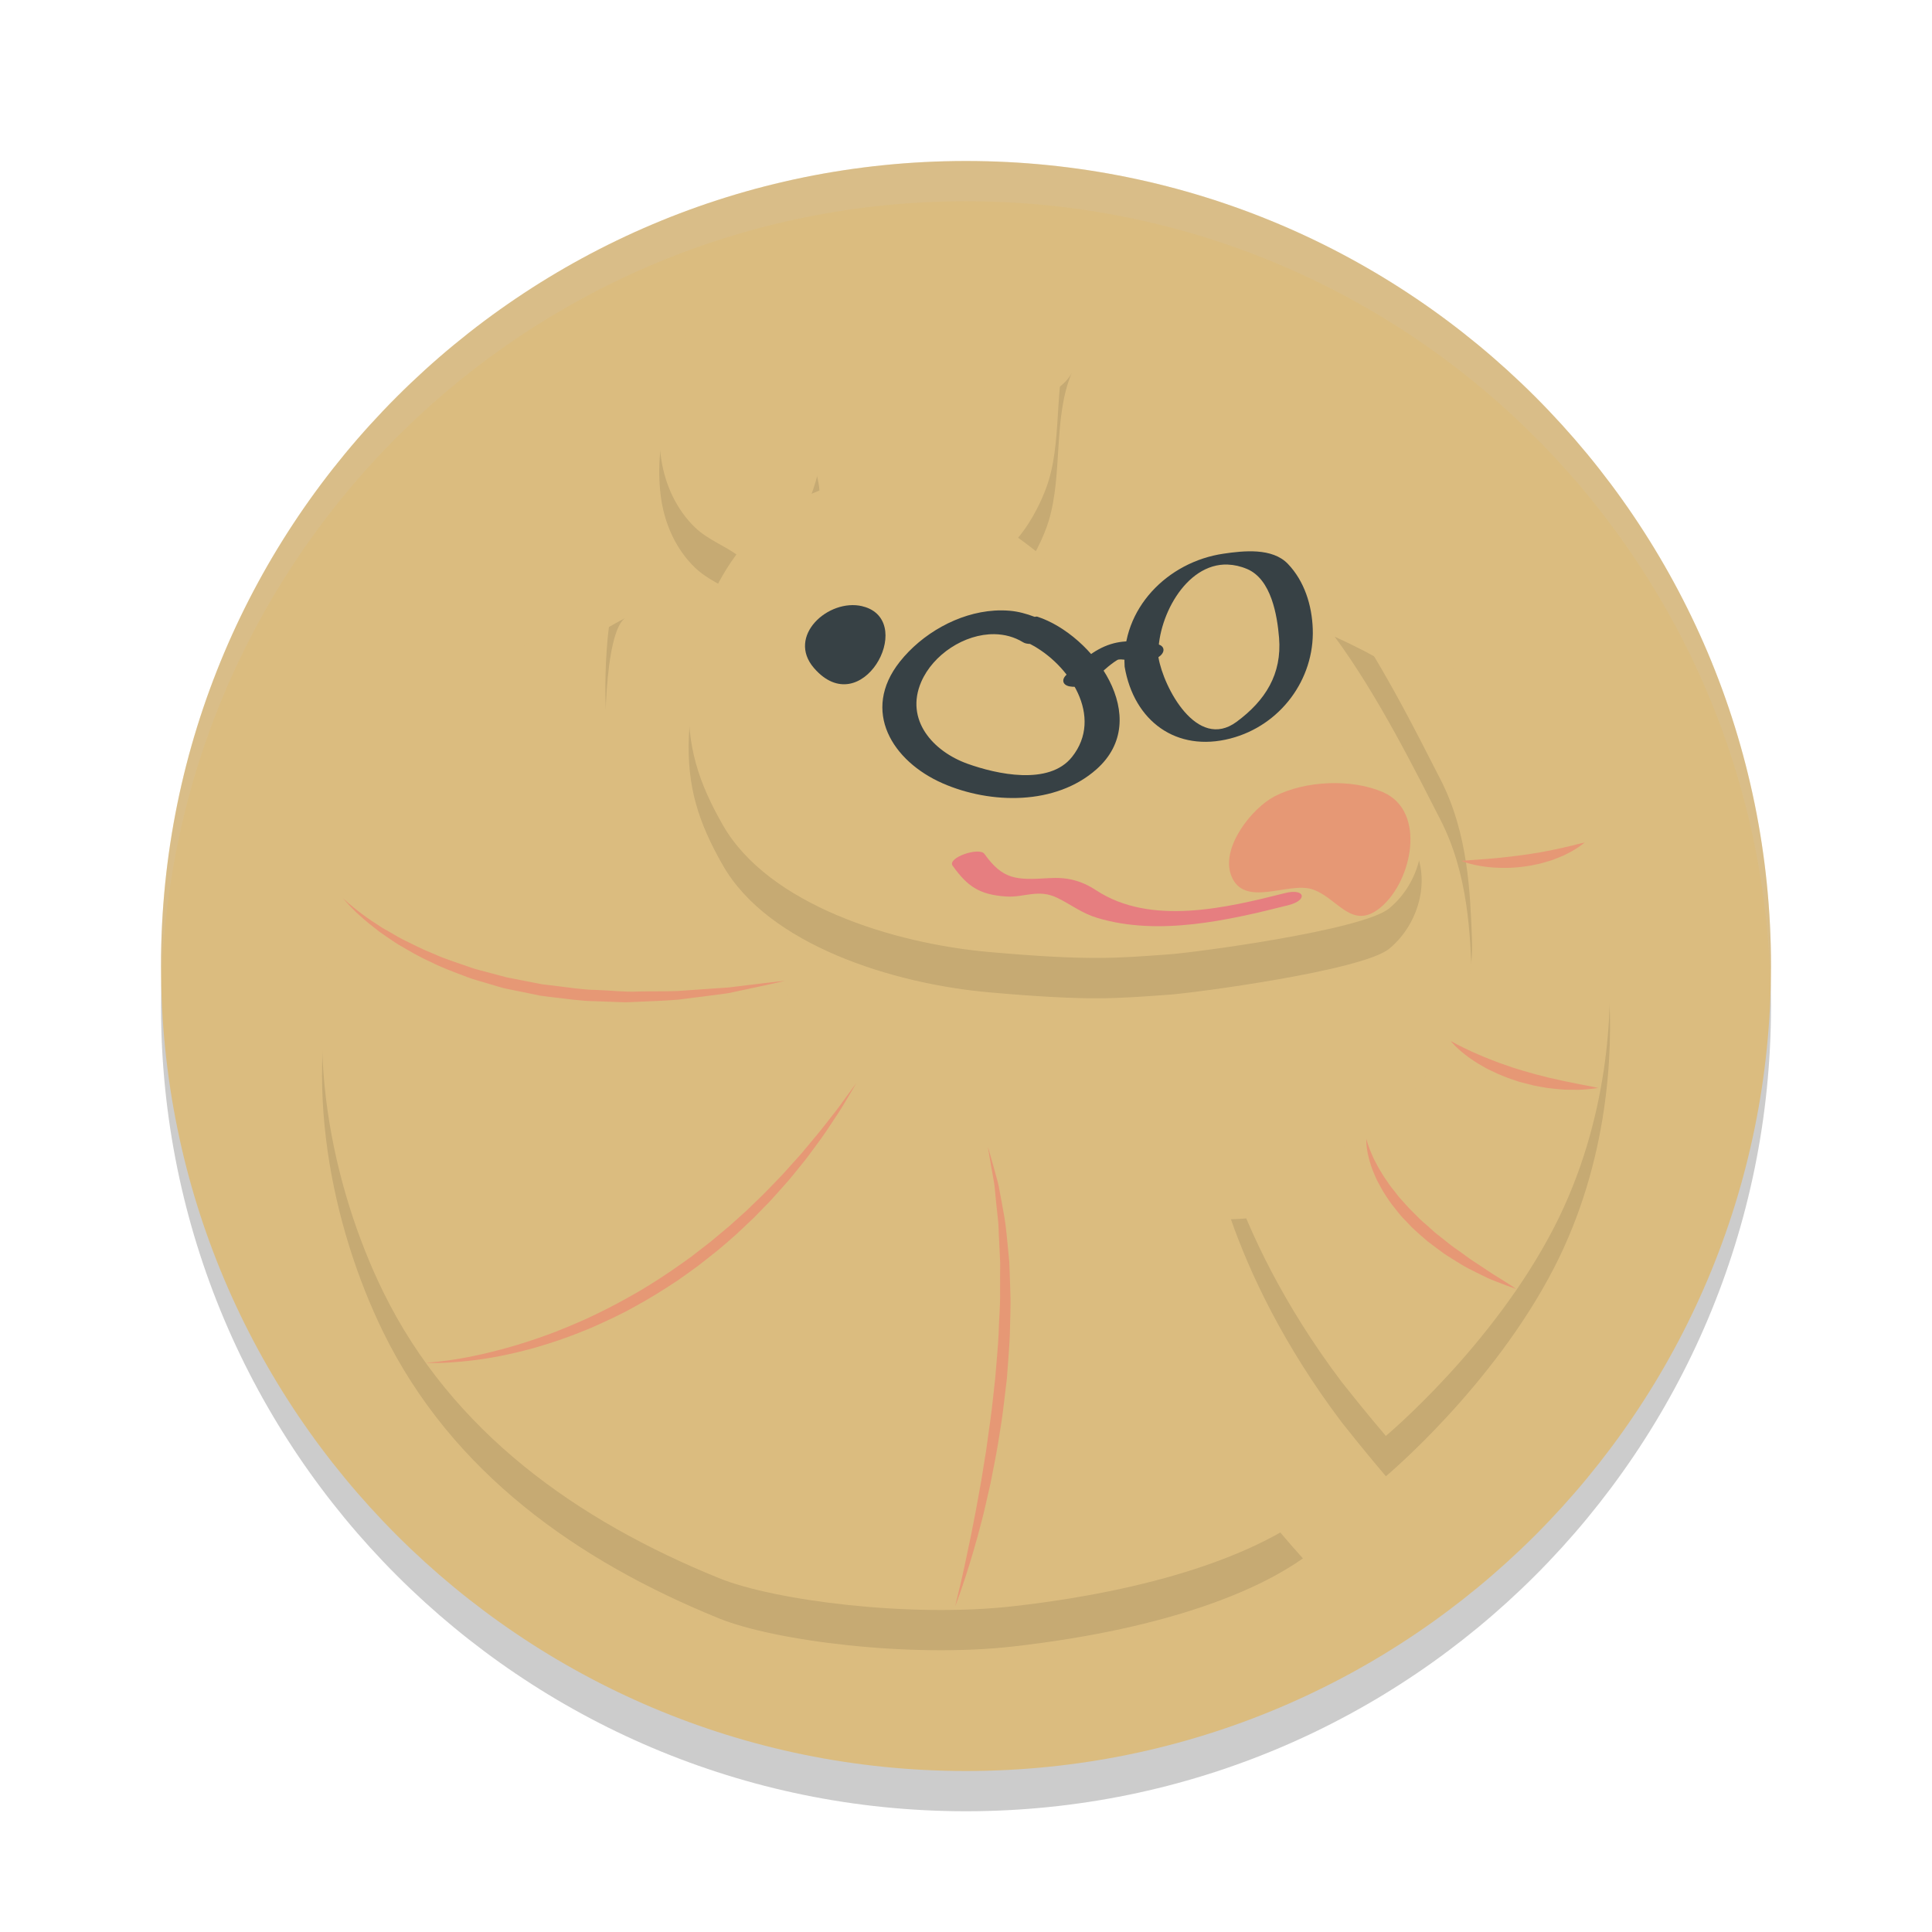 <svg xmlns="http://www.w3.org/2000/svg" width="48" height="48" version="1.1" xml:space="preserve">
 <path style="opacity:0.2" d="m 44,25 c 0,11.046 -8.954,20 -20,20 C 12.954,45 4,36.046 4,25 c 0,-11.046 8.954,-20 20,-20 11.046,0 20,8.954 20,20"/>
 <path style="fill:#dbbc7f" d="m 44,24 c 0,11.046 -8.954,20 -20,20 C 12.954,44 4,35.046 4,24 c 0,-11.046 8.954,-20 20,-20 11.046,0 20,8.954 20,20"/>
 <path style="opacity:0.1" d="m 17.188,8.813 c -0.041,0.592 -0.459,1.023 -0.625,1.576 -0.186,0.622 -0.231,1.376 -0.135,2.016 0.096,0.637 0.375,1.254 0.844,1.703 0.309,0.296 0.7,0.435 1.037,0.68 -0.73,0.981 -1.136,2.221 -1.193,3.492 -0.057,1.264 0.24,2.162 0.844,3.219 1.13,1.979 4.231,2.946 6.623,3.156 2.518,0.222 3.162,0.15 4.473,0.057 0.599,-0.042 4.796,-0.595 5.461,-1.143 0.671,-0.553 1.006,-1.552 0.674,-2.385 -0.457,-1.144 -2.007,-1.725 -3.053,-2.176 -1.355,-0.585 -3.372,-1.798 -4.547,-2.742 -0.719,-0.578 -1.492,-1.316 -2.307,-1.898 0.373,-0.434 0.657,-1.046 0.773,-1.434 0.35,-1.166 0.103,-2.563 0.572,-3.674 -0.271,0.58 -1.641,1.027 -2.174,1.379 -0.778,0.513 -1.828,1.063 -2.289,1.91 -0.07,0.129 -0.135,0.314 -0.189,0.508 -0.487,-0.074 -0.969,-0.093 -1.4,0.051 -0.154,0.052 -0.292,0.126 -0.436,0.191 0.153,-0.414 0.278,-0.832 0.197,-1.283 C 20.136,10.886 19.359,9.916 18.32,9.463 17.907,9.283 17.574,8.999 17.188,8.813 Z m -1.635,6.531 c -2.806,1.478 -5.887,4.482 -7.035,7.965 -1.062,3.221 -0.35,6.876 0.881,9.531 0.039,0.085 0.08,0.17 0.121,0.254 1.71,3.489 4.827,5.686 8.34,7.113 1.387,0.564 4.767,0.989 7.311,0.699 4.005,-0.456 6.174,-1.46 7.199,-2.188 -2.943,-3.265 -4.239,-6.381 -4.803,-8.326 -1.323,-0.175 -3.764,-0.836 -4.809,-1.432 -3.435,-1.959 -3.713,-4.838 -3.713,-4.838 0,0 -1.824,-1.247 -2.508,-2.156 -0.658,-0.874 -1.178,-1.827 -1.439,-2.896 -0.116,-0.476 -0.099,-3.435 0.455,-3.727 z m 17.607,0.475 c 1.088,1.474 2.046,3.414 2.627,4.547 0.696,1.355 0.74,2.858 0.783,3.965 0.116,3.024 -2.821,5.898 -5.988,5.961 0.459,1.312 1.286,3.102 2.756,5.049 0.59,0.748 1.094,1.336 1.094,1.336 0,0 2.653,-2.215 4.18,-5.182 1.378,-2.678 1.454,-5.431 1.363,-6.844 -0.251,-3.899 -2.904,-7.065 -6.814,-8.832 z"/>
 <path style="fill:#dbbc7f" d="m 39.974,23.651 c -0.251,-3.899 -2.904,-7.065 -6.814,-8.832 1.088,1.474 2.047,3.413 2.628,4.545 0.696,1.355 0.739,2.858 0.782,3.965 0.116,3.024 -2.82,5.898 -5.987,5.961 0.459,1.312 1.285,3.103 2.755,5.05 0.59,0.748 1.093,1.335 1.093,1.335 0,0 2.653,-2.215 4.18,-5.182 1.378,-2.678 1.454,-5.43 1.363,-6.843"/>
 <path style="fill:#e69875" d="m 33.947,28.292 c 0,0 0.004,0.021 0.015,0.06 0.01,0.039 0.03,0.095 0.054,0.164 0.025,0.07 0.061,0.152 0.103,0.246 0.019,0.047 0.048,0.094 0.074,0.145 0.026,0.051 0.053,0.105 0.087,0.158 0.033,0.054 0.065,0.11 0.102,0.167 0.038,0.056 0.078,0.113 0.118,0.172 0.038,0.061 0.087,0.117 0.133,0.176 0.049,0.058 0.09,0.122 0.143,0.18 0.106,0.116 0.208,0.24 0.327,0.353 0.058,0.058 0.116,0.117 0.175,0.176 0.06,0.058 0.125,0.11 0.188,0.166 l 0.186,0.168 c 0.066,0.052 0.131,0.103 0.196,0.154 0.065,0.051 0.129,0.102 0.192,0.154 0.064,0.049 0.131,0.094 0.195,0.14 0.131,0.088 0.249,0.187 0.372,0.264 0.123,0.078 0.237,0.155 0.343,0.227 0.105,0.073 0.206,0.132 0.294,0.187 0.088,0.055 0.165,0.104 0.229,0.144 0.126,0.082 0.198,0.131 0.198,0.131 0,0 -0.082,-0.027 -0.223,-0.079 -0.07,-0.027 -0.156,-0.059 -0.254,-0.097 -0.098,-0.038 -0.21,-0.08 -0.324,-0.14 -0.116,-0.056 -0.243,-0.118 -0.375,-0.187 -0.134,-0.066 -0.265,-0.153 -0.403,-0.238 -0.069,-0.044 -0.14,-0.086 -0.209,-0.133 -0.068,-0.049 -0.137,-0.099 -0.205,-0.151 -0.068,-0.052 -0.138,-0.104 -0.207,-0.156 l -0.197,-0.171 c -0.064,-0.059 -0.131,-0.116 -0.193,-0.177 -0.06,-0.063 -0.12,-0.126 -0.18,-0.188 -0.124,-0.12 -0.22,-0.262 -0.325,-0.388 -0.096,-0.133 -0.185,-0.266 -0.258,-0.398 -0.036,-0.066 -0.071,-0.131 -0.105,-0.193 -0.03,-0.064 -0.056,-0.128 -0.082,-0.188 -0.054,-0.12 -0.087,-0.237 -0.116,-0.339 -0.028,-0.103 -0.045,-0.194 -0.055,-0.27 -0.011,-0.075 -0.013,-0.135 -0.014,-0.176 -8.68e-4,-0.041 7.24e-4,-0.062 7.24e-4,-0.062"/>
 <path style="fill:#e69875" d="m 36.04,25.862 c 0,0 0.054,0.031 0.149,0.081 0.096,0.049 0.232,0.117 0.397,0.193 0.083,0.036 0.173,0.075 0.268,0.116 0.095,0.04 0.197,0.079 0.302,0.119 0.104,0.044 0.216,0.075 0.326,0.117 0.111,0.041 0.226,0.072 0.34,0.109 0.115,0.033 0.23,0.066 0.344,0.098 0.115,0.025 0.227,0.058 0.336,0.085 0.11,0.021 0.217,0.047 0.318,0.071 0.101,0.023 0.198,0.038 0.288,0.058 0.09,0.017 0.171,0.038 0.245,0.049 0.073,0.012 0.137,0.025 0.19,0.036 0.106,0.022 0.167,0.037 0.167,0.037 0,0 -0.061,0.009 -0.169,0.021 -0.108,0.01 -0.263,0.03 -0.45,0.023 -0.093,-0.002 -0.195,0.002 -0.301,-0.009 -0.106,-0.01 -0.219,-0.019 -0.335,-0.034 -0.115,-0.021 -0.235,-0.038 -0.355,-0.064 -0.119,-0.031 -0.24,-0.062 -0.362,-0.093 -0.118,-0.042 -0.238,-0.078 -0.352,-0.124 -0.115,-0.045 -0.226,-0.093 -0.331,-0.146 -0.107,-0.048 -0.205,-0.106 -0.298,-0.161 -0.094,-0.053 -0.177,-0.112 -0.254,-0.165 -0.153,-0.109 -0.269,-0.214 -0.347,-0.29 -0.077,-0.078 -0.115,-0.127 -0.115,-0.127"/>
 <path style="fill:#e69875" d="m 36.304,21.387 c 0,0 0.197,-0.014 0.493,-0.036 0.073,-0.006 0.152,-0.012 0.235,-0.019 0.083,-0.007 0.17,-0.015 0.26,-0.024 0.18,-0.02 0.371,-0.04 0.561,-0.068 0.095,-0.011 0.19,-0.028 0.283,-0.043 0.094,-0.014 0.185,-0.03 0.273,-0.048 0.177,-0.035 0.343,-0.067 0.484,-0.103 0.072,-0.016 0.137,-0.031 0.195,-0.045 0.057,-0.017 0.108,-0.029 0.151,-0.039 0.085,-0.02 0.135,-0.03 0.135,-0.03 0,0 -0.039,0.031 -0.111,0.082 -0.072,0.052 -0.177,0.122 -0.313,0.188 -0.034,0.017 -0.069,0.035 -0.105,0.054 -0.038,0.015 -0.077,0.031 -0.117,0.047 -0.08,0.032 -0.165,0.069 -0.257,0.093 -0.091,0.026 -0.184,0.058 -0.282,0.076 -0.097,0.023 -0.196,0.041 -0.297,0.054 -0.1,0.015 -0.2,0.024 -0.299,0.03 -0.099,0.009 -0.197,0.004 -0.291,0.006 -0.189,-0.004 -0.364,-0.019 -0.513,-0.046 -0.298,-0.047 -0.486,-0.129 -0.486,-0.129"/>
 <path style="fill:#dbbc7f" d="m 24.441,13.875 c 0.767,-0.016 1.421,-1.296 1.615,-1.942 0.35,-1.166 0.102,-2.562 0.572,-3.672 -0.271,0.58 -1.64,1.027 -2.173,1.379 -0.778,0.513 -1.829,1.062 -2.29,1.909 -0.2,0.366 -0.383,1.148 -0.287,1.472"/>
 <path style="fill:#dbbc7f" d="m 17.116,17.28 c 0.101,-2.247 1.249,-4.432 3.46,-5.172 1.073,-0.359 2.457,0.161 3.463,0.546 1.291,0.494 2.473,1.748 3.55,2.613 1.175,0.944 3.193,2.155 4.548,2.74 1.045,0.451 2.596,1.033 3.053,2.177 0.332,0.832 -0.003,1.83 -0.674,2.383 -0.665,0.548 -4.862,1.101 -5.461,1.143 -1.311,0.093 -1.954,0.165 -4.473,-0.057 C 22.191,23.444 19.089,22.477 17.959,20.498 17.355,19.441 17.059,18.544 17.116,17.28"/>
 <path style="fill:#e69875" d="m 34.305,22.541 c 0.776,-0.644 1.14,-2.372 0.071,-2.852 -0.779,-0.349 -1.951,-0.297 -2.709,0.096 -0.56,0.29 -1.341,1.266 -1.08,1.962 0.31,0.826 1.412,0.156 2.008,0.345 0.64,0.202 0.982,1.054 1.71,0.45"/>
 <path style="fill:#374145" d="m 21.422,15.061 c -0.837,-0.199 -1.892,0.743 -1.195,1.541 1.172,1.343 2.523,-1.105 1.275,-1.518 -0.027,-0.009 -0.053,-0.016 -0.08,-0.022"/>
 <path style="fill:#dbbc7f" d="M 19.693,13.971 C 19.663,12.95 20.526,12.066 20.339,11.016 20.136,9.887 19.359,8.915 18.321,8.462 17.907,8.282 17.574,8 17.188,7.813 c -0.041,0.592 -0.459,1.021 -0.624,1.575 -0.186,0.622 -0.233,1.377 -0.136,2.017 0.096,0.637 0.376,1.255 0.845,1.704 0.319,0.305 0.725,0.44 1.069,0.7 0.247,0.187 0.471,0.466 0.65,0.711"/>
 <path style="fill:#374145" d="m 24.705,15.17 c -0.901,0.058 -1.799,0.575 -2.35,1.271 -0.967,1.223 -0.184,2.473 1.064,3.02 1.192,0.522 2.809,0.551 3.822,-0.348 1.429,-1.267 -0.083,-3.339 -1.471,-3.793 -0.02,-0.006 -0.047,0.006 -0.068,0.004 -0.2,-0.076 -0.404,-0.132 -0.613,-0.15 -0.128,-0.011 -0.256,-0.012 -0.385,-0.004 z m 0.002,0.586 c 0.249,0.004 0.494,0.067 0.715,0.203 0.046,0.028 0.105,0.037 0.168,0.039 0.986,0.508 1.838,1.812 1.043,2.809 -0.571,0.717 -1.874,0.427 -2.596,0.168 -0.862,-0.31 -1.556,-1.091 -1.15,-2.033 0.293,-0.679 1.075,-1.197 1.82,-1.186 z"/>
 <path style="fill:#374145" d="m 28.75,16.004 c -0.383,-0.069 -0.769,-0.119 -1.148,-0.002 -0.441,0.136 -0.773,0.46 -1.106,0.763 -0.128,0.117 -0.099,0.254 0.077,0.288 0.193,0.037 0.447,-0.025 0.593,-0.159 0.188,-0.172 0.374,-0.362 0.592,-0.496 0.08,-0.049 0.368,0.033 0.476,0.053 0.198,0.035 0.441,-0.027 0.593,-0.159 0.131,-0.114 0.097,-0.257 -0.077,-0.288 v 0"/>
 <path style="fill:#374145" d="m 31.238,13.703 c -0.289,-0.021 -0.591,0.016 -0.84,0.053 -1.393,0.203 -2.543,1.371 -2.457,2.807 0.232,1.36 1.291,2.131 2.627,1.785 1.245,-0.322 2.092,-1.472 2.047,-2.725 -0.021,-0.587 -0.207,-1.184 -0.617,-1.613 -0.195,-0.204 -0.471,-0.285 -0.76,-0.307 z m -0.73,0.324 c 0.153,0.006 0.312,0.04 0.479,0.111 0.597,0.256 0.745,1.147 0.791,1.709 0.073,0.901 -0.34,1.558 -1.055,2.086 -0.986,0.729 -1.816,-0.86 -1.941,-1.596 -0.056,-0.935 0.656,-2.353 1.727,-2.311 z"/>
 <path style="fill:#e67e80" d="m 23.67,21.511 c 0.364,0.509 0.661,0.717 1.322,0.762 0.459,0.032 0.805,-0.2 1.285,0.038 0.35,0.173 0.606,0.381 0.988,0.495 1.523,0.457 3.25,0.06 4.744,-0.317 0.496,-0.125 0.412,-0.426 -0.081,-0.301 -1.458,0.368 -3.336,0.82 -4.691,-0.067 -0.38,-0.249 -0.729,-0.332 -1.179,-0.304 -0.811,0.05 -1.139,0.042 -1.601,-0.603 -0.126,-0.176 -0.934,0.093 -0.788,0.297 v 0"/>
 <path style="fill:#e69875" d="m 32.005,21.034 c 0.135,-0.1 0.3,-0.333 0.313,-0.505 0.011,-0.138 -0.123,-0.219 -0.242,-0.164 -0.098,0.046 -0.18,0.244 -0.226,0.336 -0.096,0.192 -0.171,0.573 0.154,0.332"/>
 <path style="fill:#e69875" d="m 34.086,21.53 c 0.114,-0.084 0.253,-0.28 0.264,-0.425 0.009,-0.116 -0.104,-0.185 -0.204,-0.138 -0.083,0.039 -0.151,0.205 -0.19,0.283 -0.081,0.161 -0.144,0.483 0.13,0.28"/>
 <path style="fill:#dbbc7f" d="m 27.567,29.392 c -1.323,-0.175 -3.764,-0.836 -4.809,-1.432 -3.435,-1.959 -3.713,-4.836 -3.713,-4.836 0,0 -1.823,-1.247 -2.507,-2.156 -0.658,-0.874 -1.178,-1.828 -1.44,-2.897 -0.116,-0.476 -0.1,-3.434 0.454,-3.726 -2.806,1.478 -5.887,4.481 -7.035,7.964 -1.062,3.221 -0.349,6.877 0.882,9.532 0.039,0.085 0.08,0.169 0.121,0.253 1.71,3.489 4.827,5.686 8.34,7.113 1.387,0.564 4.767,0.989 7.311,0.7 4.005,-0.456 6.173,-1.46 7.199,-2.187 -2.943,-3.265 -4.239,-6.382 -4.803,-8.328"/>
 <path style="fill:#e69875" d="m 8.517,22.309 c 0,0 0.031,0.033 0.095,0.089 0.061,0.059 0.161,0.135 0.282,0.235 0.126,0.095 0.279,0.211 0.466,0.328 0.046,0.03 0.093,0.061 0.142,0.093 0.051,0.029 0.103,0.059 0.157,0.089 0.108,0.059 0.216,0.13 0.336,0.191 0.242,0.119 0.5,0.255 0.788,0.367 0.28,0.129 0.593,0.222 0.909,0.335 0.158,0.058 0.327,0.091 0.493,0.139 0.084,0.022 0.168,0.044 0.252,0.067 0.084,0.023 0.169,0.047 0.256,0.061 0.173,0.034 0.348,0.068 0.523,0.102 l 0.263,0.051 0.267,0.031 c 0.356,0.042 0.711,0.102 1.066,0.108 0.354,0.011 0.701,0.056 1.039,0.039 0.337,-0.008 0.664,-5.79e-4 0.974,-0.012 0.31,-0.021 0.602,-0.042 0.872,-0.061 0.135,-0.009 0.265,-0.018 0.389,-0.026 0.123,-0.015 0.239,-0.029 0.349,-0.042 0.219,-0.027 0.41,-0.05 0.568,-0.069 0.315,-0.037 0.497,-0.055 0.497,-0.055 0,0 -0.176,0.043 -0.487,0.11 -0.156,0.033 -0.345,0.074 -0.562,0.12 -0.109,0.023 -0.224,0.048 -0.346,0.074 -0.123,0.021 -0.253,0.034 -0.388,0.053 -0.272,0.034 -0.566,0.072 -0.877,0.111 -0.312,0.026 -0.644,0.036 -0.986,0.052 -0.086,0.004 -0.172,0.007 -0.259,0.011 -0.087,0.004 -0.175,-0.004 -0.263,-0.005 -0.177,-0.006 -0.355,-0.013 -0.535,-0.02 -0.361,-0.003 -0.724,-0.061 -1.089,-0.101 l -0.273,-0.035 -0.269,-0.055 c -0.179,-0.037 -0.358,-0.073 -0.535,-0.109 -0.178,-0.032 -0.347,-0.095 -0.518,-0.142 -0.169,-0.054 -0.34,-0.092 -0.5,-0.156 -0.322,-0.122 -0.636,-0.235 -0.917,-0.38 -0.289,-0.127 -0.544,-0.283 -0.782,-0.42 -0.118,-0.071 -0.225,-0.148 -0.329,-0.218 -0.051,-0.036 -0.101,-0.07 -0.15,-0.104 -0.047,-0.037 -0.092,-0.072 -0.136,-0.107 -0.178,-0.134 -0.322,-0.265 -0.44,-0.372 -0.115,-0.111 -0.202,-0.201 -0.257,-0.267 -0.057,-0.064 -0.084,-0.1 -0.084,-0.1"/>
 <path style="fill:#e69875" d="m 10.576,33.857 c 0,-1.73e-4 0.208,-0.009 0.566,-0.059 0.358,-0.048 0.866,-0.147 1.461,-0.313 0.298,-0.082 0.616,-0.185 0.948,-0.304 0.333,-0.117 0.675,-0.265 1.027,-0.42 0.349,-0.163 0.704,-0.341 1.055,-0.54 0.354,-0.194 0.7,-0.416 1.04,-0.645 0.17,-0.115 0.335,-0.236 0.502,-0.354 0.161,-0.125 0.322,-0.25 0.482,-0.374 0.155,-0.13 0.309,-0.258 0.461,-0.385 0.147,-0.132 0.293,-0.263 0.436,-0.392 0.139,-0.134 0.275,-0.266 0.408,-0.395 0.131,-0.131 0.256,-0.264 0.379,-0.39 0.125,-0.125 0.235,-0.258 0.348,-0.381 0.111,-0.124 0.222,-0.241 0.318,-0.362 0.197,-0.239 0.383,-0.453 0.535,-0.654 0.155,-0.199 0.293,-0.37 0.396,-0.519 0.212,-0.293 0.337,-0.46 0.337,-0.46 0,0 -0.103,0.18 -0.291,0.491 -0.091,0.158 -0.216,0.34 -0.355,0.551 -0.136,0.214 -0.306,0.444 -0.493,0.695 -0.091,0.128 -0.195,0.252 -0.301,0.384 -0.107,0.13 -0.214,0.268 -0.335,0.4 -0.12,0.134 -0.24,0.273 -0.368,0.411 -0.132,0.135 -0.266,0.273 -0.403,0.413 -0.143,0.134 -0.288,0.271 -0.434,0.409 -0.149,0.136 -0.306,0.267 -0.463,0.4 -0.16,0.13 -0.325,0.256 -0.488,0.385 -0.17,0.121 -0.337,0.247 -0.51,0.365 -0.349,0.231 -0.704,0.454 -1.067,0.65 -0.359,0.203 -0.729,0.37 -1.088,0.529 -0.362,0.151 -0.717,0.285 -1.061,0.391 -0.342,0.11 -0.671,0.196 -0.977,0.261 -0.612,0.137 -1.133,0.184 -1.495,0.208 -0.182,0.012 -0.325,0.009 -0.422,0.009 -0.097,-0.004 -0.149,-0.005 -0.149,-0.005"/>
 <path style="fill:#e69875" d="m 23.733,39.896 c 0,0 0.042,-0.176 0.116,-0.484 0.076,-0.307 0.167,-0.75 0.278,-1.279 0.05,-0.266 0.111,-0.552 0.164,-0.858 0.028,-0.152 0.056,-0.309 0.085,-0.469 0.026,-0.16 0.052,-0.324 0.079,-0.491 0.06,-0.332 0.097,-0.679 0.15,-1.029 0.049,-0.351 0.082,-0.709 0.123,-1.066 0.026,-0.358 0.065,-0.716 0.082,-1.069 0.007,-0.353 0.043,-0.701 0.037,-1.037 1.45e-4,-0.168 2.89e-4,-0.334 4.35e-4,-0.496 7.24e-4,-0.081 0.001,-0.161 0.002,-0.24 -0.002,-0.079 -0.007,-0.157 -0.011,-0.234 -0.007,-0.154 -0.015,-0.304 -0.022,-0.449 -0.008,-0.145 -0.006,-0.287 -0.025,-0.42 -0.031,-0.268 -0.054,-0.514 -0.075,-0.733 -0.007,-0.11 -0.029,-0.21 -0.045,-0.304 -0.017,-0.094 -0.032,-0.18 -0.046,-0.257 -0.054,-0.311 -0.082,-0.491 -0.082,-0.491 0,0 0.052,0.173 0.137,0.479 0.021,0.077 0.044,0.161 0.069,0.254 0.024,0.093 0.056,0.192 0.073,0.301 0.041,0.217 0.088,0.463 0.134,0.732 0.045,0.269 0.065,0.564 0.098,0.876 0.007,0.078 0.016,0.157 0.022,0.237 0.003,0.08 0.006,0.161 0.009,0.243 0.005,0.164 0.011,0.332 0.016,0.502 0.008,0.171 0.005,0.344 2.9e-4,0.519 -0.004,0.175 -0.009,0.353 -0.013,0.532 -0.014,0.358 -0.049,0.72 -0.073,1.083 -0.045,0.361 -0.082,0.722 -0.134,1.076 -0.055,0.353 -0.108,0.701 -0.176,1.035 -0.033,0.167 -0.065,0.331 -0.096,0.492 -0.037,0.16 -0.072,0.316 -0.107,0.468 -0.066,0.305 -0.146,0.589 -0.214,0.852 -0.143,0.525 -0.284,0.956 -0.385,1.257 -0.049,0.151 -0.095,0.267 -0.124,0.347 -0.03,0.079 -0.046,0.122 -0.046,0.122"/>
 <path style="opacity:0.2;fill:#d3c6aa" d="M 24,4 C 12.954,4 4,12.954 4,24 4,24.168 4.008,24.333 4.012,24.5 4.278,13.686 13.122,5 24,5 34.878,5 43.722,13.686 43.988,24.5 43.992,24.333 44,24.168 44,24 44,12.954 35.046,4 24,4 Z"/>
</svg>
